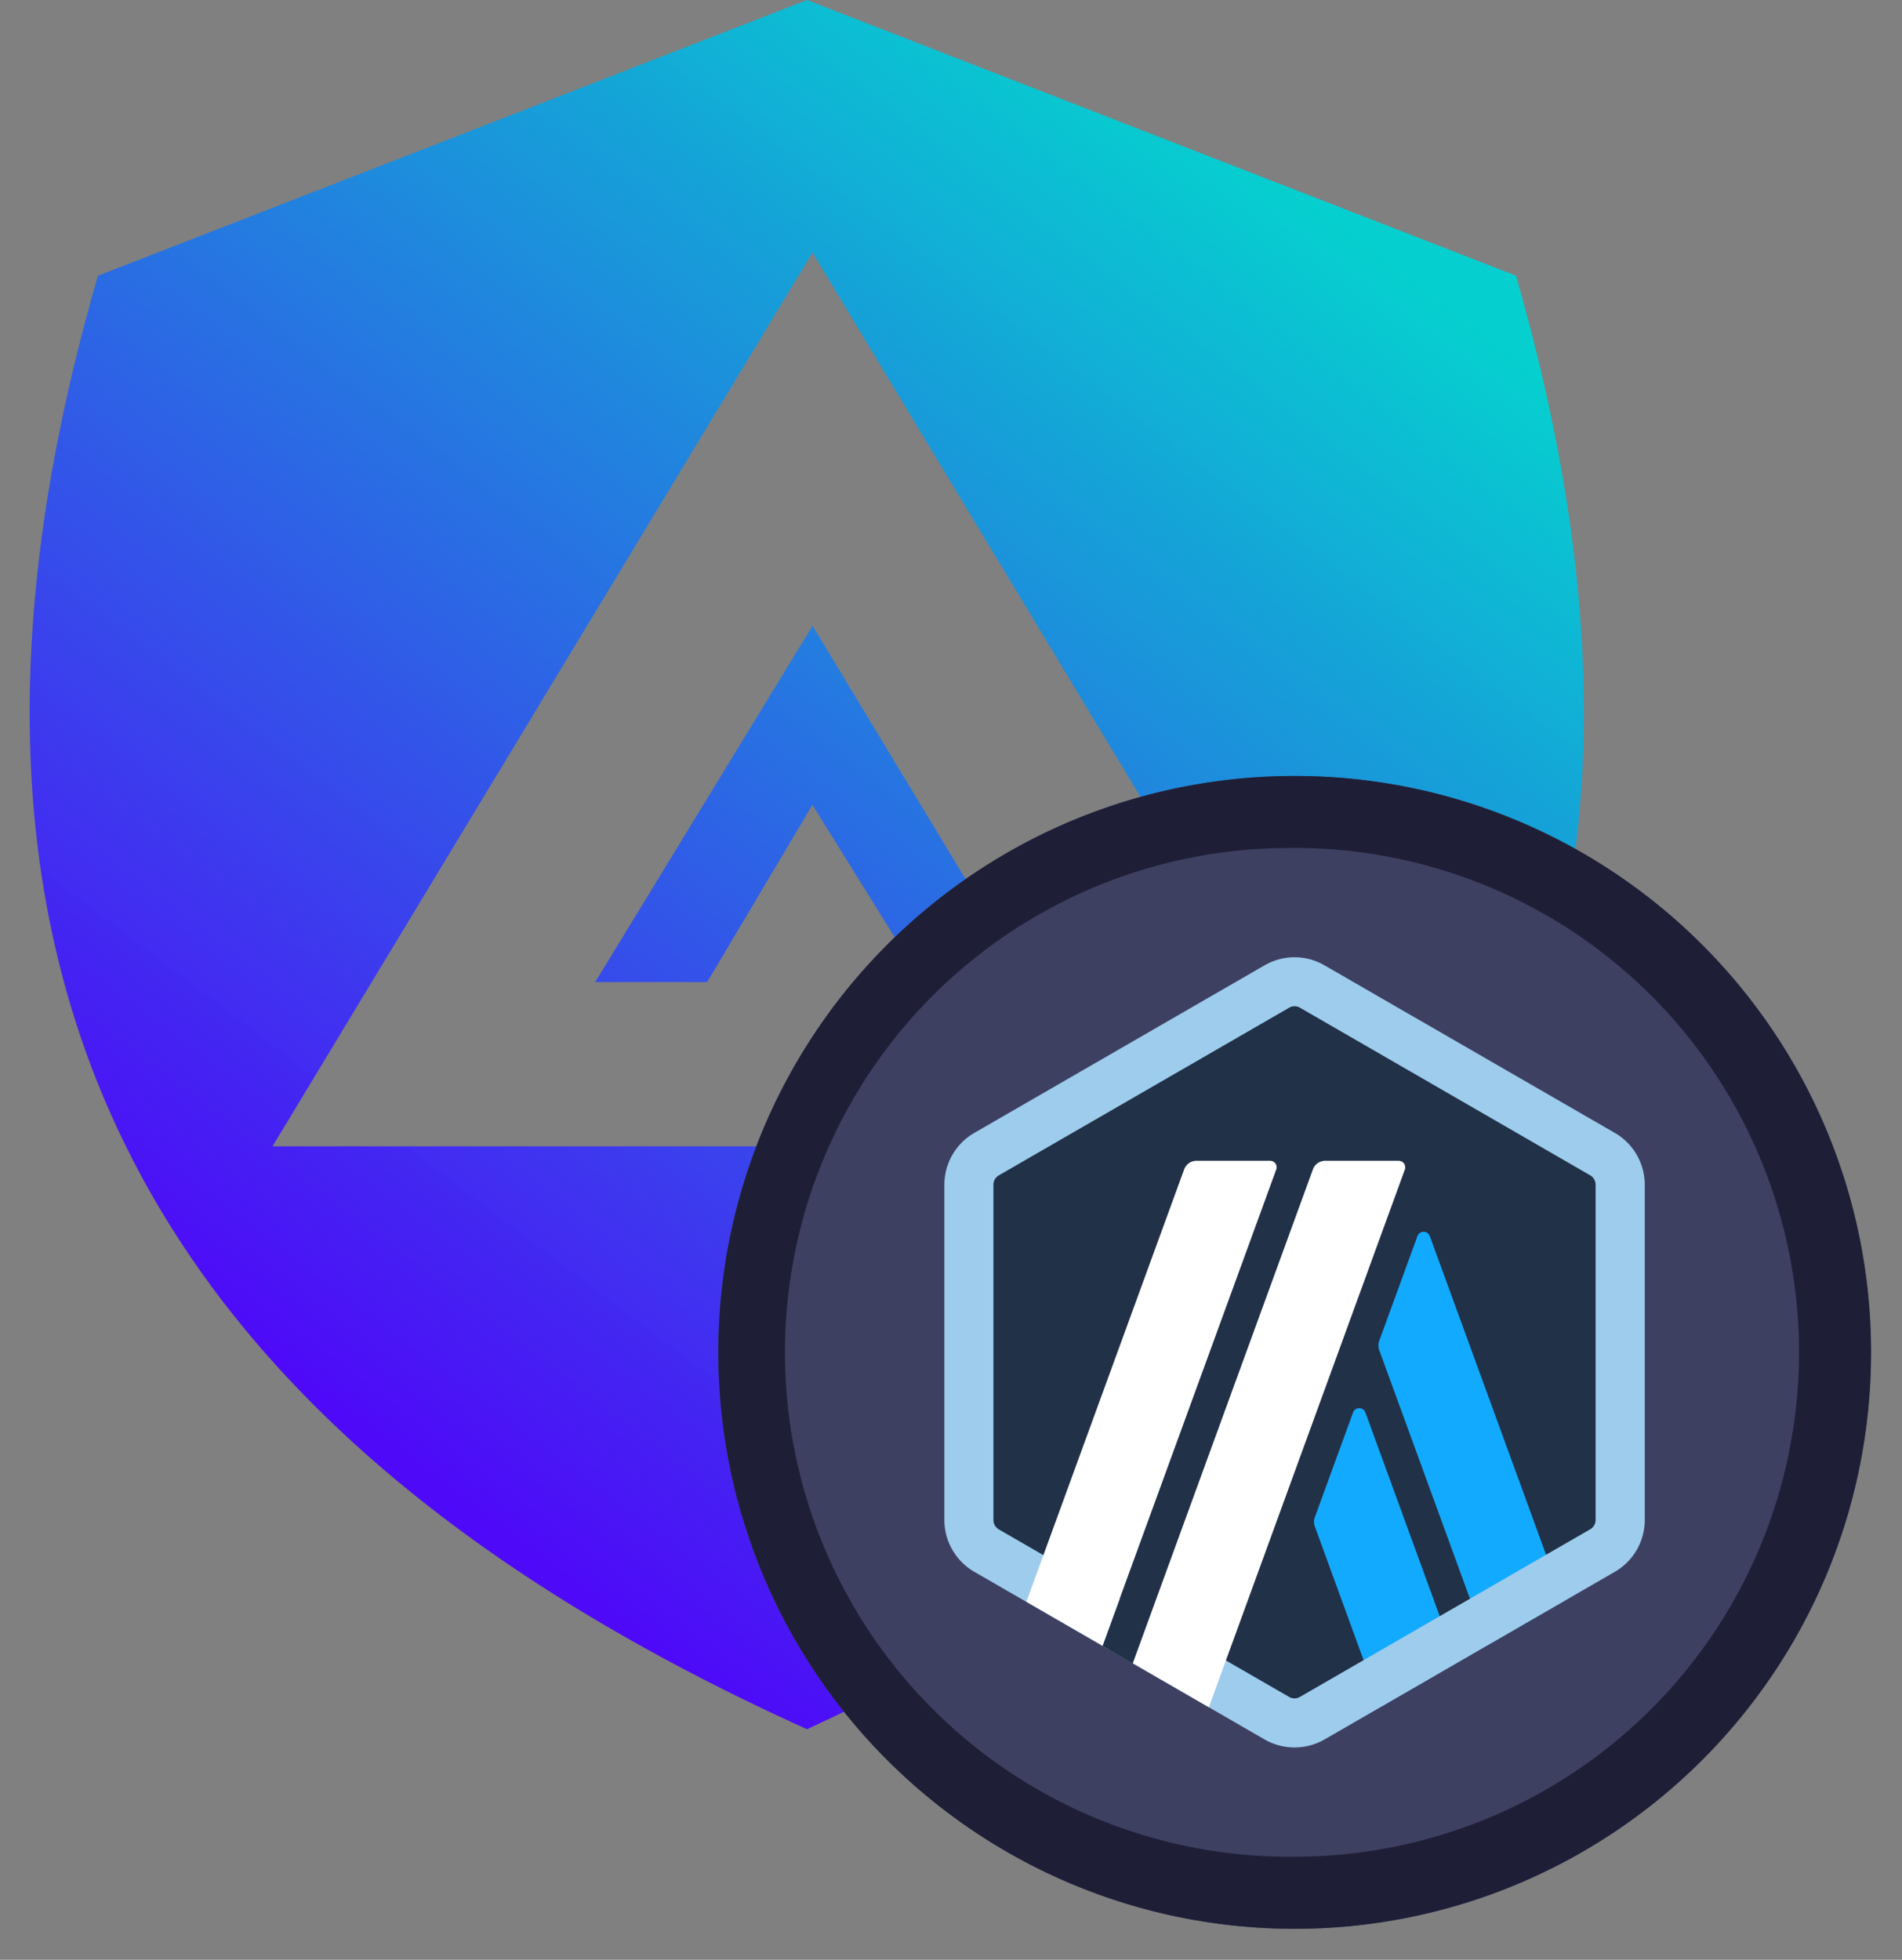 <svg xmlns="http://www.w3.org/2000/svg" width="33" height="34" fill="none" viewBox="0 0 33 34"><rect x="0" y="0" width="33" height="34" fill="#808080" stroke="none"/><path fill="url(#a)" fill-rule="evenodd" d="M14.002 0 1.7 4.783C-1.783 16.794 2.437 24.766 14.002 30c11.544-5.347 15.772-13.156 12.3-25.217L14.002 0Zm.095 4.382 9.34 15.5h-3.888l-5.451-9.025-3.771 6.181h1.942l1.827-3.075 3.683 5.924H4.728l9.369-15.505Z" clip-rule="evenodd"/><path fill="#3E4062" d="M32.462 23.462c0-5.523-4.477-10-10-10s-10 4.477-10 10 4.477 10 10 10 10-4.477 10-10Z"/><path fill="#1E1F37" d="M22.463 14.712a8.75 8.75 0 1 0 0 17.499 8.75 8.75 0 0 0 0-17.5Zm0-1.25a10 10 0 1 1 0 20 10 10 0 0 1 0-20Z"/><path fill="#213147" d="M16.847 20.775v5.374a.96.96 0 0 0 .48.831l4.654 2.687a.963.963 0 0 0 .96 0l4.654-2.687a.96.96 0 0 0 .48-.831v-5.374a.959.959 0 0 0-.48-.831l-4.654-2.687a.962.962 0 0 0-.96 0l-4.655 2.687a.958.958 0 0 0-.479.831Z"/><path fill="#12AAFF" d="m23.476 24.504-.664 1.82a.233.233 0 0 0 0 .156l1.142 3.132 1.321-.763-1.585-4.345a.114.114 0 0 0-.214 0ZM24.807 21.444a.114.114 0 0 0-.172-.054.113.113 0 0 0-.042.054l-.664 1.82a.235.235 0 0 0 0 .156l1.871 5.127 1.321-.763-2.314-6.341Z"/><path fill="#9DCCED" d="M22.46 17.457a.2.2 0 0 1 .094.025l5.036 2.908a.19.19 0 0 1 .094.163v5.815a.188.188 0 0 1-.094.163l-5.036 2.908a.186.186 0 0 1-.188 0l-5.036-2.906a.19.19 0 0 1-.094-.163v-5.816a.187.187 0 0 1 .094-.163l5.036-2.908a.19.19 0 0 1 .094-.026Zm0-.85c-.183 0-.362.049-.52.14l-5.035 2.907a1.04 1.04 0 0 0-.52.9v5.815a1.039 1.039 0 0 0 .52.9l5.036 2.908a1.044 1.044 0 0 0 1.04 0l5.036-2.908a1.038 1.038 0 0 0 .52-.9v-5.815a1.039 1.039 0 0 0-.52-.9l-5.037-2.907a1.035 1.035 0 0 0-.52-.14Z"/><path fill="#213147" d="m19.13 28.554.463-1.27.932.776-.872.8-.523-.306Z"/><path fill="#fff" d="M22.036 20.138h-1.277a.227.227 0 0 0-.214.15l-2.737 7.5 1.321.763 3.014-8.262a.113.113 0 0 0-.107-.151ZM24.27 20.138h-1.277a.227.227 0 0 0-.214.15l-3.125 8.567 1.32.763 3.4-9.327a.114.114 0 0 0-.104-.153Z"/><defs><linearGradient id="a" x1="24.056" x2="7.666" y1="4.26" y2="25.911" gradientUnits="userSpaceOnUse"><stop stop-color="#03D1CF" stop-opacity=".988"/><stop offset="1" stop-color="#4E09F8"/></linearGradient></defs></svg>